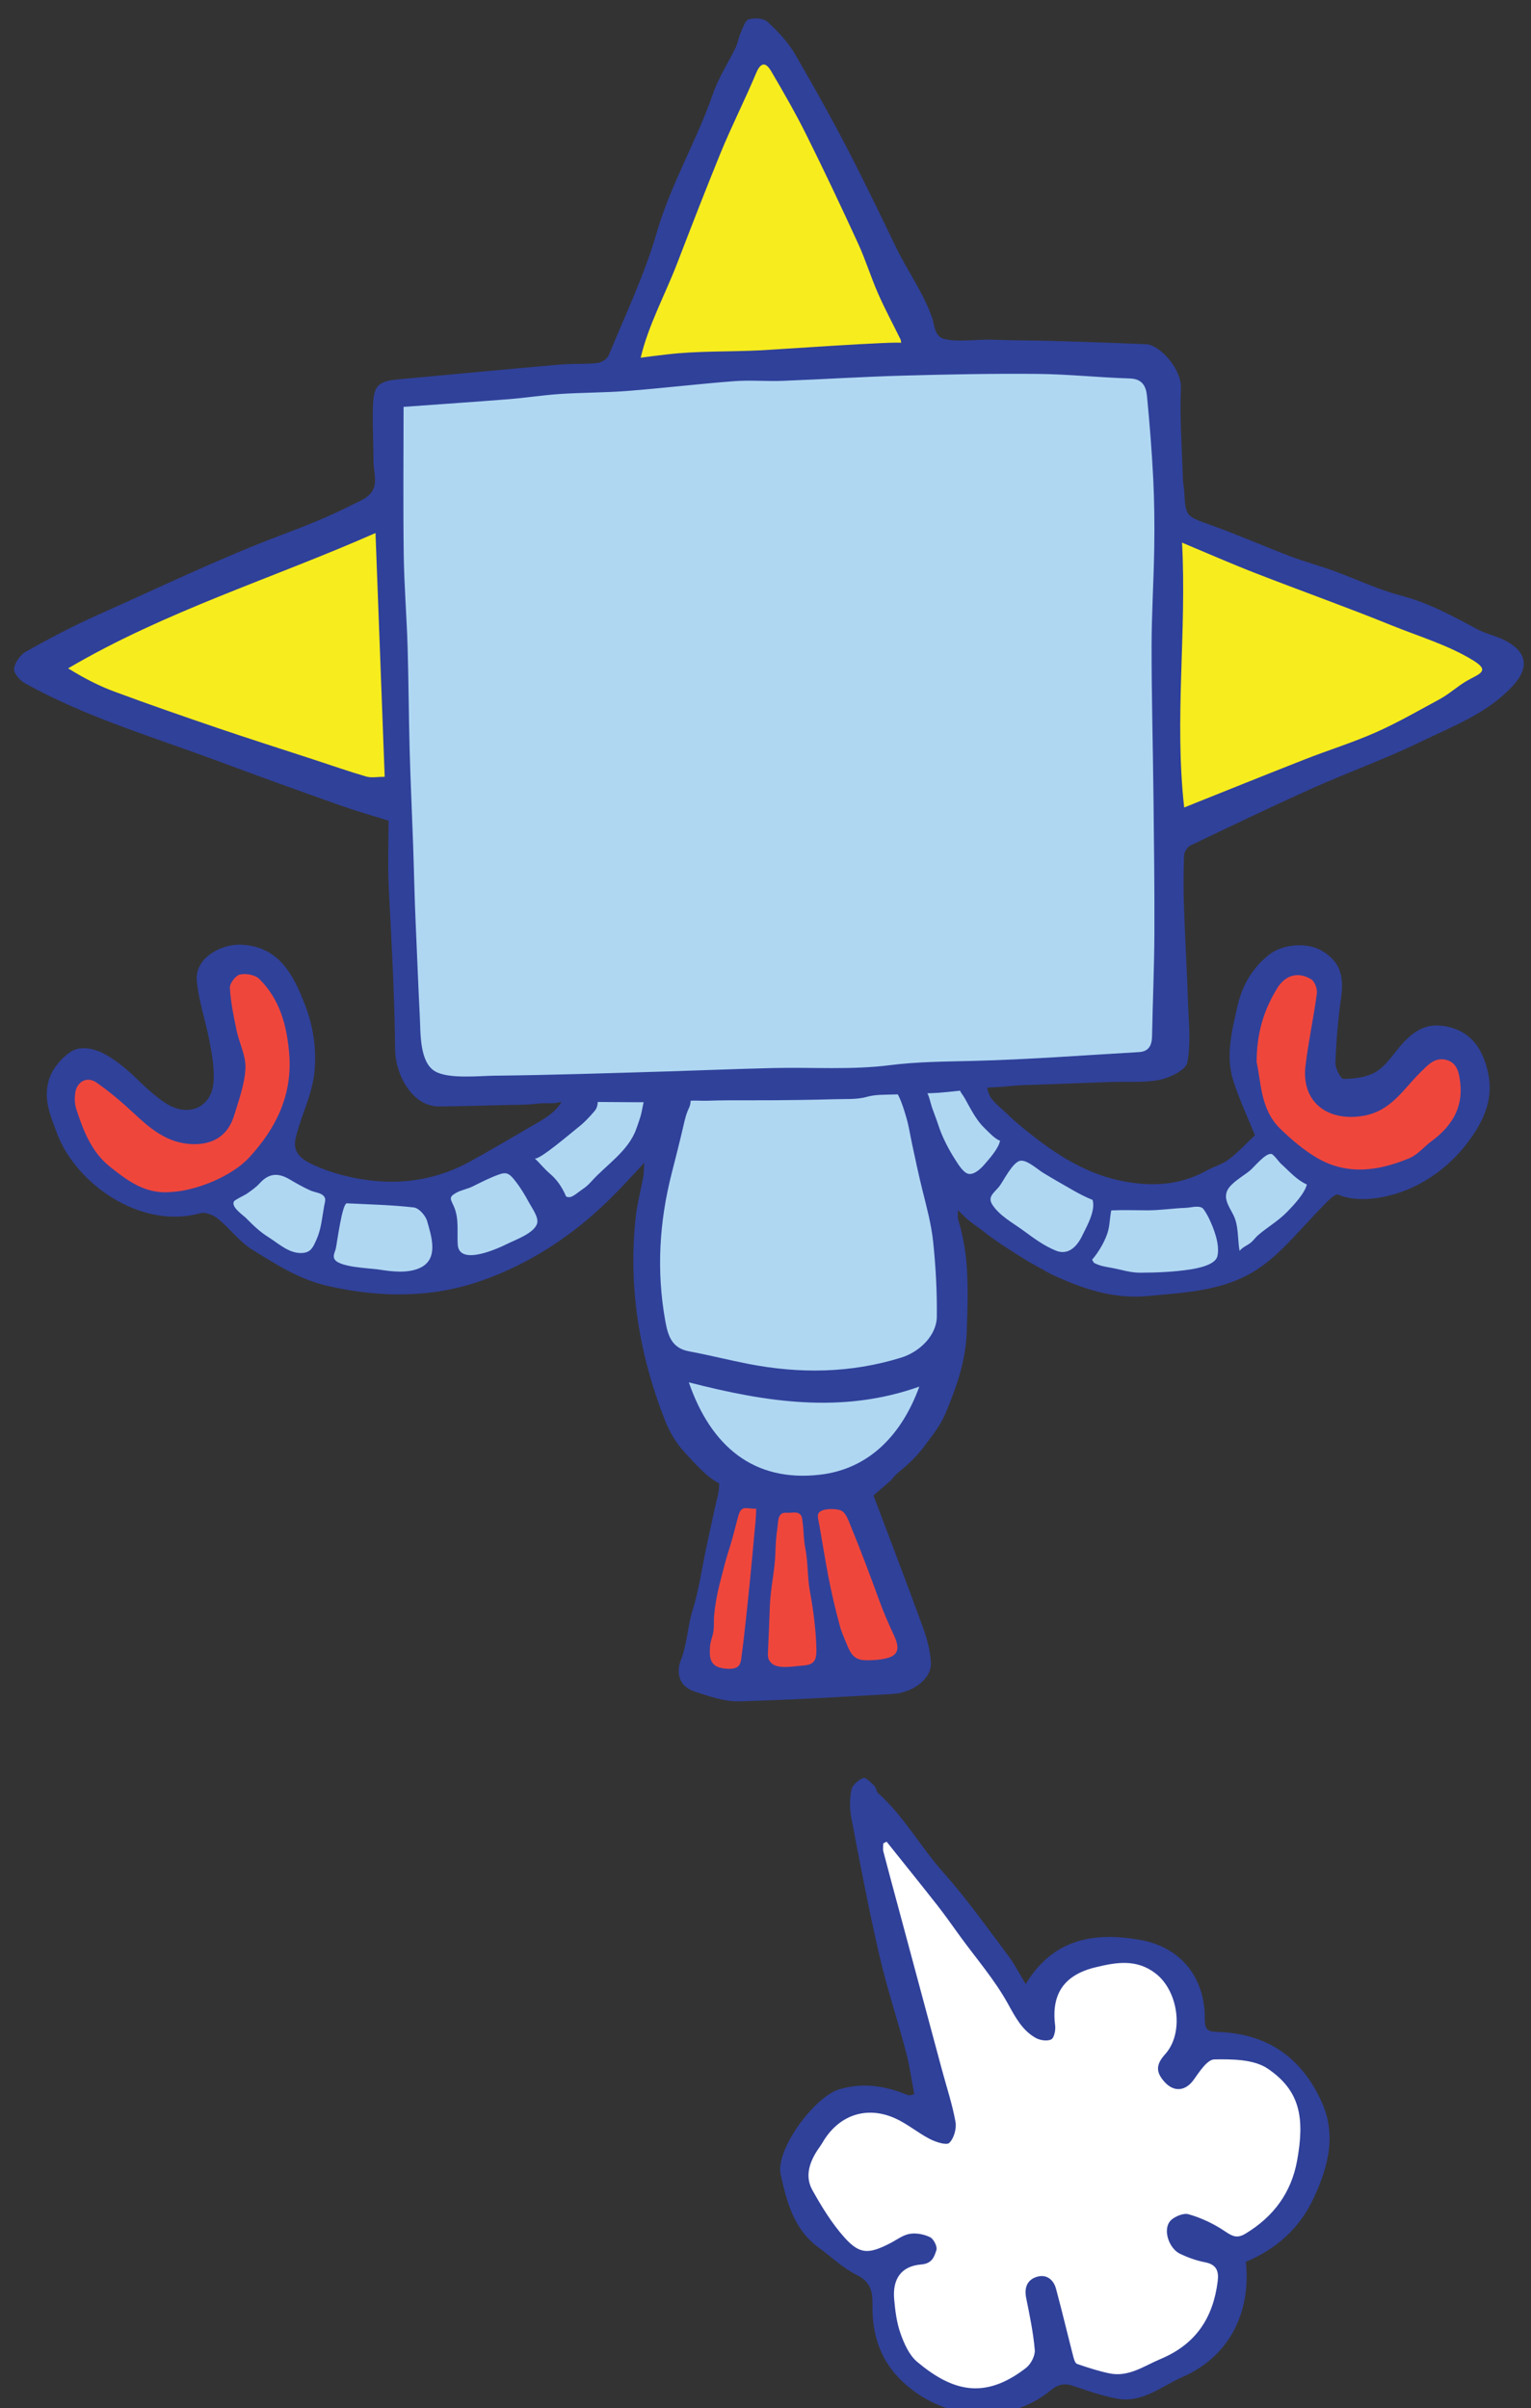 <svg version="1.1" width="124" height="195" viewBox="-1 -1 124 195" xmlns="http://www.w3.org/2000/svg" xmlns:xlink="http://www.w3.org/1999/xlink">
  <rect x="-1" y="-1" width="124" height="195" fill="#333333" stroke="none"/>
  <!-- Exported by Scratch - http://scratch.mit.edu/ -->
  <g id="space" transform="matrix(1, 0, 0, 1, -15, -14)">
    <g id="101-d">
      <g id="101-back">
        <g id="Group">
          <path id="Shape" fill="#AFD7F2" stroke="none" stroke-width="1" d="M 30.675 16.200 L 27.525 19.425 L 24.611 20.475 L 18.825 20.475 L 12.150 17.475 L 8.775 14.651 L 6.571 11.175 L 4.500 7.950 L 1.725 7.950 L 0.363 8.700 L 1.050 11.775 L 3.750 17.475 C 3.750 17.475 8.550 23.100 8.625 23.325 C 8.700 23.550 14.100 26.625 14.100 26.625 L 21.525 28.350 L 28.425 26.475 L 33.075 22.650 L 35.175 19.125 L 30.675 16.200 Z " transform="matrix(1, 0, 0, 1, 85.8, 89)"/>
          <path id="Shape" fill="#EF463C" stroke="none" stroke-width="1" d="M 35.885 4.800 L 35.175 2.250 L 33.525 2.250 L 31.350 2.775 L 30.075 5.550 L 28.875 9 L 29.700 13.592 L 31.044 16.440 L 35.885 19.275 L 40.800 19.725 L 45.900 16.650 L 47.625 12.525 L 46.650 9 L 44.550 8.550 L 42.600 9 L 40.575 10.987 L 38.550 12.525 L 36.600 12.150 L 35.175 10.725 L 35.885 4.800 " transform="matrix(1, 0, 0, 1, 85.8, 89)"/>
          <path id="Shape" fill="#30419A" stroke="none" stroke-width="1" d="M 5.965 12.331 C 6.003 12.414 6.049 12.492 6.101 12.563 C 6.324 12.863 6.465 13.165 6.650 13.496 C 7.004 14.128 7.393 14.820 7.922 15.325 C 8.224 15.613 8.810 16.265 9.196 16.358 C 9.096 16.973 8.321 17.843 7.912 18.311 C 7.640 18.624 7.100 19.146 6.631 19.046 C 6.220 18.958 5.800 18.261 5.594 17.941 C 5.026 17.061 4.498 16.046 4.180 15.046 C 4.035 14.591 3.849 14.150 3.694 13.699 C 3.550 13.281 3.484 12.826 3.283 12.463 C 2.900 11.772 2.279 11.378 1.543 11.110 C 1.263 11.008 0.991 10.982 0.757 11.183 C 0.319 11.560 0.352 12.074 0.373 12.614 C 0.413 13.663 0.916 14.668 1.343 15.600 C 1.859 16.730 2.392 17.878 3.164 18.861 C 3.557 19.361 3.974 19.843 4.397 20.318 C 4.785 20.753 5.130 21.202 5.483 21.652 C 5.710 21.940 6.011 22.204 6.271 22.463 C 6.767 22.958 7.356 23.305 7.898 23.737 C 8.717 24.389 9.581 24.946 10.463 25.504 C 10.979 25.831 11.494 26.163 12.033 26.451 C 12.349 26.620 12.659 26.797 12.970 26.975 C 13.463 27.256 13.994 27.473 14.516 27.696 C 16.159 28.397 17.896 28.904 19.690 28.977 C 20.194 28.997 20.701 28.985 21.203 28.937 C 24.400 28.637 27.593 28.517 30.332 26.572 C 31.025 26.080 31.673 25.507 32.273 24.901 C 33.349 23.816 34.358 22.664 35.426 21.571 C 35.766 21.223 36.350 20.630 36.574 20.726 C 38.358 21.491 40.892 20.935 42.587 20.151 C 44.320 19.349 45.841 18.107 46.988 16.615 C 48.220 15.015 49.183 13.183 48.751 11.013 C 48.350 8.998 47.383 7.441 45.162 7.079 C 43.436 6.798 42.345 7.780 41.358 9.014 C 40.823 9.683 40.276 10.441 39.558 10.836 C 38.823 11.240 37.873 11.354 37.015 11.363 C 36.788 11.365 36.341 10.502 36.359 10.049 C 36.427 8.287 36.568 6.518 36.821 4.773 C 37.081 2.980 36.686 1.832 35.279 0.995 C 34.051 0.264 32.062 0.432 30.938 1.339 C 29.601 2.419 28.796 3.831 28.426 5.476 C 27.977 7.473 27.442 9.502 28.097 11.537 C 28.566 12.995 29.225 14.392 29.843 15.928 C 29.196 16.533 28.509 17.275 27.718 17.881 C 27.193 18.282 26.504 18.462 25.915 18.788 C 23.804 19.959 21.600 20.096 19.252 19.661 C 16.457 19.143 14.135 17.740 11.959 16.054 C 11.188 15.456 10.450 14.860 9.757 14.181 C 9.338 13.770 8.853 13.418 8.498 12.945 C 8.149 12.478 8.218 11.938 7.853 11.464 C 7.579 11.108 7.211 10.524 6.731 10.499 C 6.001 10.462 5.704 11.024 5.788 11.684 C 5.816 11.897 5.870 12.128 5.965 12.331 Z M 31.637 4.031 C 32.299 2.948 33.328 2.650 34.393 3.289 C 34.683 3.464 34.907 4.069 34.858 4.436 C 34.597 6.401 34.168 8.344 33.935 10.311 C 33.592 13.213 35.692 14.825 38.575 14.357 C 40.887 13.982 41.865 12.167 43.272 10.801 C 43.872 10.217 44.386 9.617 45.272 9.805 C 46.247 10.012 46.379 10.909 46.469 11.681 C 46.711 13.737 45.731 15.234 44.134 16.412 C 43.530 16.858 43.020 17.500 42.352 17.779 C 39.865 18.819 37.304 19.195 34.846 17.742 C 33.780 17.111 32.805 16.279 31.909 15.415 C 30.261 13.825 30.349 11.605 29.977 10.000 C 29.986 7.555 30.602 5.723 31.637 4.031 Z M 27.612 20.375 C 27.910 19.769 28.897 19.226 29.425 18.793 C 29.788 18.494 30.650 17.393 31.156 17.431 C 31.342 17.445 31.787 18.086 31.948 18.230 C 32.620 18.830 33.211 19.538 34.046 19.910 C 33.868 20.641 32.968 21.593 32.456 22.120 C 31.736 22.863 30.850 23.362 30.090 24.019 C 29.872 24.208 29.725 24.441 29.503 24.620 C 29.206 24.862 28.844 24.970 28.598 25.285 C 28.483 24.661 28.492 23.955 28.381 23.302 C 28.334 23.024 28.265 22.757 28.156 22.508 C 27.867 21.856 27.238 21.137 27.612 20.375 Z M 18.205 22.006 C 19.177 21.964 20.163 21.999 21.138 22.000 C 22.201 22.001 23.179 21.839 24.237 21.800 C 24.645 21.785 25.224 21.592 25.577 21.809 C 25.715 21.893 25.999 22.414 26.089 22.595 C 26.508 23.443 27.018 24.765 26.801 25.712 C 26.640 26.412 25.259 26.690 24.556 26.795 C 23.236 26.992 21.868 27.051 20.531 27.051 C 19.720 27.051 19.033 26.805 18.244 26.662 C 17.722 26.568 17.276 26.507 16.801 26.251 L 16.651 26.001 C 17.198 25.370 17.785 24.379 17.974 23.563 C 18.085 23.086 18.097 22.511 18.205 22.006 Z M 10.811 17.992 C 11.347 17.869 12.250 18.697 12.679 18.959 C 13.477 19.447 14.291 19.907 15.109 20.376 C 15.610 20.664 16.151 20.942 16.691 21.158 C 16.742 21.334 16.755 21.524 16.739 21.721 C 16.676 22.522 16.145 23.447 15.836 24.086 C 15.417 24.956 14.702 25.660 13.726 25.268 C 12.761 24.880 11.919 24.252 11.087 23.641 C 10.237 23.018 9.152 22.447 8.569 21.537 C 8.137 20.864 8.776 20.551 9.167 20.021 C 9.503 19.562 10.210 18.131 10.811 17.992 Z " transform="matrix(1, 0, 0, 1, 85.8, 89)"/>
        </g>
        <g id="Group">
          <path id="Shape" fill="#AFD7F2" stroke="none" stroke-width="1" d="M 44.025 11.775 L 41.925 15.375 L 36.675 18.600 L 30.450 20.700 L 23.100 19.725 L 18.300 17.625 L 14.025 21.150 L 16.125 23.775 L 21.600 26.700 L 28.125 27.825 L 34.575 26.475 L 41.475 23.250 L 47.897 17.250 L 50.100 13.592 L 50.100 11.311 L 48.975 9 L 46.950 9 C 46.950 9 44.925 9.758 44.850 9.754 C 44.775 9.750 44.025 11.775 44.025 11.775 Z " transform="matrix(1, 0, 0, 1, 17.4, 89)"/>
          <path id="Shape" fill="#EF463C" stroke="none" stroke-width="1" d="M 19.875 14.762 L 17.663 18.150 L 14.025 20.475 C 14.025 20.475 10.200 21.375 9.900 21.450 C 9.600 21.525 5.400 20.100 5.400 20.100 L 2.025 15.150 L 2.025 10.875 L 3.825 10.125 L 6.750 11.700 L 9.075 14.100 L 11.625 14.762 L 14.025 14.250 L 15.375 12.150 L 14.475 6.975 C 14.475 6.975 13.875 3.375 14.025 3.075 C 14.175 2.775 16.200 1.425 16.200 1.425 L 18.750 2.025 L 20.850 5.925 L 20.850 9.754 L 19.875 14.762 Z " transform="matrix(1, 0, 0, 1, 17.4, 89)"/>
          <path id="Shape" fill="#30419A" stroke="none" stroke-width="1" d="M 48.689 13.433 C 48.615 13.794 48.553 14.146 48.464 14.442 C 48.368 14.762 48.251 15.074 48.141 15.389 C 47.506 17.204 45.716 18.302 44.498 19.663 C 44.234 19.960 44.020 20.135 43.701 20.350 C 43.478 20.500 42.989 20.933 42.716 20.935 C 42.502 20.936 42.459 20.905 42.406 20.789 C 42.380 20.732 42.351 20.654 42.298 20.550 C 41.988 19.939 41.660 19.482 41.146 19.040 C 40.708 18.665 40.328 18.194 39.905 17.788 C 40.173 18.045 43.027 15.590 43.375 15.324 C 43.882 14.938 44.343 14.448 44.756 13.964 C 45.115 13.545 45.007 12.992 44.975 12.475 C 44.948 12.027 44.813 11.456 44.419 11.201 C 43.962 10.906 43.378 11.005 43.055 11.419 C 42.799 11.747 42.606 12.170 42.434 12.551 C 42.142 13.201 41.830 13.690 41.280 14.140 C 40.764 14.563 40.177 14.885 39.601 15.217 C 37.934 16.180 36.284 17.171 34.594 18.092 C 32.475 19.246 30.094 19.787 27.685 19.670 C 26.054 19.592 24.281 19.244 22.757 18.644 C 21.482 18.143 20.215 17.616 20.537 16.195 C 20.957 14.341 21.878 12.723 22.069 10.777 C 22.249 8.933 21.972 7.099 21.307 5.374 C 20.381 2.974 19.208 0.572 16.030 0.492 C 14.523 0.455 12.384 1.546 12.538 3.395 C 12.668 4.973 13.251 6.652 13.554 8.245 C 13.781 9.437 14.208 11.554 13.622 12.676 C 12.857 14.144 11.227 14.153 9.967 13.296 C 9.284 12.832 8.647 12.286 8.053 11.710 C 7.139 10.826 6.226 9.978 5.105 9.362 C 4.309 8.924 3.139 8.622 2.321 9.170 C 1.514 9.709 0.754 10.644 0.516 11.595 C 0.133 13.129 0.703 14.386 1.229 15.789 C 2.757 19.861 7.996 23.569 12.816 22.238 C 13.225 22.125 13.866 22.369 14.227 22.661 C 15.202 23.452 15.976 24.532 17.024 25.181 C 18.966 26.380 20.836 27.609 23.218 28.142 C 27.454 29.090 31.572 29.108 35.608 27.695 C 38.715 26.607 41.578 24.922 44.098 22.809 C 45.187 21.896 46.213 20.909 47.180 19.870 C 47.641 19.374 48.112 18.887 48.565 18.385 C 48.953 17.956 49.311 17.595 49.639 17.123 C 49.811 16.876 49.976 16.619 50.094 16.343 C 50.384 15.662 50.778 15.058 50.825 14.301 C 50.843 14.009 50.950 13.732 50.972 13.438 C 50.998 13.105 50.974 12.770 50.972 12.437 C 50.968 11.773 50.515 10.996 49.736 11.432 C 49.067 11.807 48.850 12.641 48.689 13.433 Z M 10.507 20.515 C 8.408 20.731 6.964 19.623 5.541 18.500 C 4.007 17.289 3.341 15.544 2.768 13.766 C 2.639 13.364 2.634 12.887 2.699 12.464 C 2.839 11.566 3.662 11.132 4.409 11.651 C 5.467 12.389 6.464 13.231 7.408 14.113 C 8.766 15.381 10.135 16.556 12.125 16.640 C 13.851 16.713 15.065 15.955 15.563 14.318 C 15.945 13.067 16.417 11.793 16.479 10.510 C 16.528 9.500 15.978 8.470 15.762 7.434 C 15.524 6.295 15.284 5.145 15.218 3.990 C 15.197 3.627 15.679 2.990 16.029 2.911 C 16.510 2.801 17.254 2.929 17.589 3.257 C 19.248 4.886 19.820 6.982 20.019 9.256 C 20.313 12.633 18.968 15.356 16.778 17.729 C 15.371 19.252 12.517 20.402 10.507 20.515 Z M 22.851 21.674 C 22.682 22.605 22.618 23.523 22.223 24.394 C 21.976 24.937 21.808 25.379 21.162 25.448 C 20.064 25.564 19.192 24.706 18.327 24.164 C 17.639 23.734 17.098 23.208 16.536 22.636 C 16.292 22.388 15.301 21.740 15.545 21.284 C 15.575 21.230 15.715 21.140 15.886 21.043 C 16.156 20.891 16.499 20.723 16.601 20.651 C 16.964 20.394 17.333 20.143 17.633 19.812 C 18.385 18.978 19.145 18.957 20.049 19.490 C 20.576 19.802 21.172 20.144 21.758 20.402 C 22.025 20.519 22.496 20.582 22.718 20.752 C 23.053 21.007 22.930 21.237 22.851 21.674 Z M 30.609 26.666 C 29.624 27.121 28.327 26.960 27.292 26.797 C 26.508 26.674 23.830 26.621 23.651 25.850 C 23.586 25.573 23.744 25.346 23.801 25.088 C 23.890 24.685 24.314 21.413 24.695 21.432 C 26.508 21.528 28.324 21.559 30.119 21.769 C 30.529 21.817 31.067 22.423 31.195 22.873 C 31.550 24.124 32.158 25.952 30.609 26.666 Z M 40.098 23.080 C 39.839 23.866 38.360 24.380 37.693 24.713 C 36.903 25.108 33.788 26.526 33.674 24.778 C 33.607 23.741 33.797 22.695 33.364 21.692 C 33.109 21.101 32.892 20.950 33.547 20.583 C 33.961 20.351 34.436 20.283 34.860 20.077 C 35.597 19.716 36.316 19.335 37.099 19.070 C 37.646 18.886 37.885 19.076 38.222 19.486 C 38.243 19.512 38.266 19.540 38.288 19.568 C 38.731 20.119 39.098 20.726 39.433 21.348 C 39.677 21.803 40.261 22.585 40.098 23.080 Z " transform="matrix(1, 0, 0, 1, 17.4, 89)"/>
        </g>
        <g id="Group">
          <path id="Shape" fill="#AFD7F2" stroke="none" stroke-width="1" d="M 4.050 7.650 L 2.100 16.275 L 1.725 26.325 L 2.888 31.556 L 7.875 39.300 L 12.075 40.125 L 17.100 40.500 L 21.363 38.325 L 25.050 32.100 L 26.475 23.625 L 25.500 15.825 L 23.465 10.562 L 22.310 3.978 L 19.049 1.275 C 19.049 1.275 14.849 0.150 14.474 0.225 C 14.099 0.300 8.399 -0.307 8.174 0.221 C 7.949 0.750 4.349 3.750 4.349 3.750 L 4.050 7.650 Z " transform="matrix(1, 0, 0, 1, 64.8, 93.2)"/>
          <path id="Shape" fill="#EF463C" stroke="none" stroke-width="1" d="M 18.525 41.325 L 8.325 40.500 L 5.400 55.050 L 6.675 56.250 L 21.363 55.575 L 23.400 54.150 L 18.525 41.325 " transform="matrix(1, 0, 0, 1, 64.8, 93.2)"/>
          <path id="Shape" fill="#30419A" stroke="none" stroke-width="1" d="M 21.987 8.553 C 22.261 9.107 22.423 9.674 22.602 10.274 C 22.810 10.968 22.912 11.687 23.064 12.394 C 23.331 13.636 23.599 14.917 23.908 16.158 C 24.252 17.540 24.630 18.931 24.778 20.341 C 24.991 22.357 25.099 24.393 25.076 26.419 C 25.059 27.911 23.714 29.255 22.185 29.729 C 18.088 30.998 13.945 31.046 9.770 30.228 C 8.180 29.916 6.607 29.515 5.013 29.221 C 3.589 28.958 3.295 27.934 3.079 26.732 C 2.360 22.718 2.594 18.757 3.598 14.820 C 3.923 13.547 4.249 12.274 4.544 10.993 C 4.667 10.459 4.772 9.989 5.008 9.502 C 5.224 9.056 5.141 8.430 5.019 7.965 C 4.938 7.658 4.843 7.118 4.527 6.979 C 4.268 6.866 3.783 6.926 3.527 7.027 C 3.053 7.213 2.915 7.656 2.740 8.087 C 2.434 8.833 2.213 9.600 2.053 10.391 C 1.910 11.096 1.785 11.810 1.649 12.518 C 1.557 13.003 1.457 13.503 1.387 13.989 C 1.333 14.360 1.364 14.738 1.297 15.109 C 1.100 16.201 0.800 17.282 0.683 18.382 C 0.077 24.072 0.978 29.476 3.042 34.766 C 3.412 35.716 3.955 36.649 4.656 37.402 C 5.419 38.222 6.431 39.410 7.444 39.903 C 7.492 40.548 7.221 41.309 7.090 41.944 C 6.884 42.945 6.654 43.940 6.439 44.939 C 6.064 46.688 5.818 48.502 5.290 50.207 C 4.880 51.533 4.856 52.917 4.353 54.197 C 3.922 55.295 4.244 56.367 5.420 56.750 C 6.609 57.137 7.833 57.590 9.103 57.556 C 13.237 57.442 17.369 57.200 21.499 56.960 C 23.191 56.862 24.665 55.688 24.598 54.430 C 24.545 53.461 24.279 52.475 23.945 51.556 C 22.656 48.011 21.302 44.489 19.955 40.912 C 19.930 40.847 21.290 39.775 21.427 39.592 C 21.772 39.134 22.132 38.896 22.565 38.511 C 23.153 37.990 23.638 37.480 24.109 36.842 C 24.731 35.999 25.385 35.192 25.789 34.220 C 26.678 32.074 27.413 30.029 27.496 27.670 C 27.560 25.817 27.631 23.959 27.482 22.109 C 27.406 21.152 27.236 20.205 27.012 19.272 C 26.945 18.992 26.836 18.720 26.786 18.435 C 26.750 18.226 26.805 18.035 26.777 17.831 C 26.698 17.261 26.471 16.727 26.283 16.187 C 26.127 15.740 26.137 15.314 25.996 14.864 C 25.841 14.368 25.733 13.868 25.604 13.366 C 25.417 12.629 25.151 11.915 24.886 11.203 C 24.661 10.598 24.641 9.932 24.455 9.304 C 24.118 8.165 23.733 6.718 22.753 5.944 C 22.538 5.774 22.163 5.464 21.876 5.578 C 21.579 5.696 21.263 6.205 21.203 6.506 C 21.064 7.196 21.563 7.775 21.874 8.337 C 21.913 8.410 21.951 8.481 21.987 8.553 Z M 10.269 44.303 C 10.068 46.574 9.843 48.844 9.594 51.112 C 9.497 51.998 9.401 52.886 9.277 53.769 C 9.240 54.029 9.233 54.363 9.090 54.598 C 9.051 54.663 9.001 54.720 8.938 54.766 C 8.543 55.054 7.466 54.923 7.114 54.653 C 6.647 54.297 6.676 53.730 6.701 53.197 C 6.721 52.779 6.845 52.498 6.939 52.117 C 7.062 51.623 6.994 51.107 7.039 50.605 C 7.115 49.748 7.284 48.821 7.501 47.986 C 7.757 46.999 7.986 46.057 8.300 45.090 C 8.582 44.222 8.770 43.340 9.022 42.471 C 9.267 41.630 9.723 41.998 10.445 41.958 C 10.441 42.737 10.337 43.526 10.269 44.303 Z M 15.210 54.176 C 15.072 54.479 14.784 54.628 14.232 54.662 C 13.565 54.704 12.210 54.984 11.688 54.475 C 11.393 54.187 11.380 53.972 11.399 53.575 C 11.456 52.345 11.509 51.103 11.551 49.864 C 11.600 48.397 11.961 46.991 12.002 45.514 C 12.020 44.846 12.064 44.179 12.164 43.519 C 12.204 43.258 12.207 42.753 12.353 42.533 C 12.548 42.241 12.724 42.290 13.106 42.292 C 13.316 42.293 13.620 42.230 13.816 42.307 C 14.166 42.446 14.152 42.666 14.209 43.075 C 14.305 43.751 14.280 44.440 14.416 45.112 C 14.655 46.296 14.584 47.510 14.803 48.688 C 15.084 50.206 15.286 51.779 15.322 53.324 C 15.329 53.689 15.305 53.969 15.210 54.176 Z M 20.461 49.517 C 20.795 50.429 21.177 51.293 21.586 52.172 C 21.800 52.633 22.023 53.204 21.775 53.611 C 21.707 53.723 21.603 53.824 21.454 53.905 C 20.918 54.198 19.811 54.251 19.224 54.228 C 18.344 54.194 18.061 53.636 17.761 52.887 C 17.581 52.433 17.357 51.955 17.228 51.478 C 16.853 50.094 16.534 48.729 16.267 47.329 C 16.007 45.959 15.792 44.582 15.547 43.210 C 15.450 42.664 15.266 42.298 15.842 42.084 C 16.195 41.953 16.958 41.959 17.309 42.104 C 17.726 42.277 17.954 43.005 18.107 43.374 C 18.944 45.402 19.708 47.458 20.461 49.517 Z M 15.633 39.205 C 10.237 39.839 6.774 36.892 4.990 31.729 C 11.226 33.332 17.390 34.307 23.659 32.074 C 22.231 36.005 19.565 38.743 15.633 39.205 Z " transform="matrix(1, 0, 0, 1, 64.8, 93.2)"/>
        </g>
        <g id="Group">
          <path id="Shape" fill="#FFFFFF" stroke="none" stroke-width="1" d="M 20.625 18.600 L 8.175 3 L 7.350 4.425 L 13.500 27.900 L 9.600 26.700 L 5.925 26.550 L 3 28.425 L 1.650 31.500 L 2.925 35.025 L 5.400 38.550 L 8.625 40.050 L 8.850 43.350 L 10.125 46.950 L 12.825 49.425 L 16.200 50.625 L 18.900 49.950 L 22.637 47.550 L 26.175 48.825 C 26.175 48.825 29.850 48.825 30.075 48.825 C 30.300 48.825 34.500 46.275 34.500 46.275 L 36 43.575 L 36.375 39.150 L 38.550 37.575 L 42.750 33.600 L 43.575 29.550 L 43.575 26.325 L 41.175 23.775 L 39.150 22.425 L 34.275 21.825 L 33.225 17.700 L 30.825 15.150 L 27.525 14.025 L 24.750 14.250 L 21.750 16.050 L 20.625 18.600 Z " transform="matrix(1, 0, 0, 1, 76.8, 156.8)"/>
          <path id="Shape" fill="#30419A" stroke="none" stroke-width="1" d="M 35.751 20.726 C 34.951 20.706 34.777 20.465 34.781 19.672 C 34.804 16.313 32.828 13.843 29.507 13.270 C 25.866 12.642 22.537 13.124 20.273 16.854 C 19.780 16.043 19.376 15.236 18.841 14.527 C 17.137 12.267 15.499 9.942 13.619 7.835 C 11.765 5.758 10.418 3.273 8.327 1.398 C 8.167 1.254 8.162 0.938 8.005 0.786 C 7.737 0.528 7.306 0.091 7.121 0.166 C 6.728 0.328 6.242 0.725 6.165 1.103 C 6.016 1.828 6.006 2.631 6.146 3.361 C 6.854 7.067 7.557 10.775 8.405 14.450 C 9.019 17.113 9.886 19.717 10.583 22.362 C 10.879 23.480 11.032 24.635 11.247 25.759 C 10.997 25.826 10.916 25.874 10.848 25.860 C 10.693 25.828 10.542 25.772 10.394 25.715 C 8.695 25.060 7.012 24.838 5.189 25.369 C 3.184 25.953 -0.017 30.245 0.431 32.278 C 0.920 34.490 1.499 36.732 3.509 38.191 C 4.540 38.937 5.480 39.859 6.605 40.411 C 7.739 40.967 7.882 41.800 7.865 42.824 C 7.816 45.812 8.867 48.161 11.410 49.944 C 14.711 52.258 19.172 52.311 22.297 49.747 C 22.903 49.249 23.421 49.145 24.142 49.393 C 25.295 49.790 26.460 50.191 27.653 50.416 C 29.719 50.805 31.266 49.418 32.989 48.659 C 37.084 46.858 38.514 43.011 38.102 39.340 C 40.603 38.303 42.468 36.596 43.586 34.202 C 44.750 31.709 45.476 29.116 44.242 26.390 C 42.588 22.737 39.757 20.828 35.751 20.726 Z M 42.259 31.133 C 41.788 33.746 40.352 35.679 38.086 37.055 C 37.407 37.468 37.032 37.287 36.428 36.880 C 35.527 36.272 34.501 35.780 33.458 35.488 C 33.017 35.364 32.174 35.726 31.907 36.129 C 31.399 36.895 31.934 38.290 32.771 38.690 C 33.410 38.996 34.100 39.242 34.795 39.377 C 35.720 39.556 35.929 40.076 35.824 40.918 C 35.456 43.882 34.051 46.015 31.204 47.207 C 29.845 47.775 28.617 48.702 27.041 48.371 C 26.156 48.185 25.289 47.902 24.433 47.608 C 24.281 47.555 24.185 47.237 24.131 47.026 C 23.659 45.193 23.222 43.351 22.730 41.523 C 22.528 40.774 21.951 40.328 21.190 40.553 C 20.414 40.781 20.142 41.413 20.310 42.253 C 20.590 43.652 20.888 45.058 21.009 46.475 C 21.049 46.945 20.696 47.624 20.304 47.929 C 16.887 50.585 14.260 49.765 11.482 47.439 C 10.840 46.900 10.432 45.977 10.139 45.154 C 9.824 44.267 9.701 43.295 9.620 42.349 C 9.482 40.730 10.197 39.686 11.799 39.558 C 12.713 39.485 12.863 38.921 13.042 38.399 C 13.137 38.123 12.824 37.493 12.533 37.349 C 12.047 37.109 11.408 36.988 10.877 37.078 C 10.321 37.172 9.815 37.573 9.290 37.841 C 7.552 38.730 6.827 38.749 5.590 37.366 C 4.571 36.227 3.749 34.880 2.998 33.538 C 2.381 32.435 2.748 31.303 3.418 30.286 C 3.549 30.088 3.695 29.898 3.814 29.693 C 5.097 27.480 7.348 26.674 9.686 27.716 C 10.678 28.157 11.535 28.897 12.508 29.395 C 12.991 29.644 13.859 29.929 14.086 29.710 C 14.464 29.346 14.685 28.553 14.588 28.010 C 14.332 26.582 13.868 25.193 13.490 23.789 C 12.329 19.472 11.169 15.154 10.008 10.838 C 9.585 9.266 9.156 7.696 8.746 6.119 C 8.693 5.914 8.739 5.683 8.739 5.463 C 8.828 5.416 8.919 5.369 9.009 5.323 C 10.385 7.045 11.771 8.761 13.133 10.495 C 13.770 11.308 14.361 12.159 14.970 12.996 C 16.280 14.797 17.762 16.504 18.831 18.438 C 19.441 19.542 19.981 20.579 21.068 21.203 C 21.419 21.406 22.009 21.497 22.339 21.334 C 22.580 21.213 22.708 20.579 22.659 20.201 C 22.330 17.655 23.393 16.111 25.904 15.500 C 27.604 15.086 29.248 14.795 30.799 15.994 C 32.636 17.412 33.127 20.804 31.570 22.530 C 30.814 23.369 30.802 23.975 31.513 24.769 C 32.278 25.622 33.214 25.530 33.879 24.603 C 34.342 23.956 34.975 22.965 35.548 22.953 C 37.004 22.926 38.756 22.940 39.874 23.697 C 42.526 25.493 42.874 27.717 42.259 31.133 Z " transform="matrix(1, 0, 0, 1, 76.8, 156.8)"/>
        </g>
        <g id="Group">
          <path id="Shape" fill="#AFD7F2" stroke="none" stroke-width="1" d="M 92.175 28.500 L 58.425 28.500 L 30.525 30.975 L 31.950 83.550 L 33.600 87.075 L 36.600 87.525 L 93.525 85.200 L 93.975 81.975 L 93.075 33.225 L 92.175 28.500 " transform="matrix(1, 0, 0, 1, 15, 14)"/>
          <path id="Shape" fill="#F7EC1E" stroke="none" stroke-width="1" d="M 30.525 39.750 L 2.400 52.575 L 3.750 54.375 L 31.350 63.825 L 30.525 39.750 " transform="matrix(1, 0, 0, 1, 15, 14)"/>
          <path id="Shape" fill="#F7EC1E" stroke="none" stroke-width="1" d="M 49.575 29.325 C 49.800 29.325 74.925 27.825 74.925 27.825 L 60.675 2.175 L 49.575 29.325 Z " transform="matrix(1, 0, 0, 1, 15, 14)"/>
          <path id="Shape" fill="#F7EC1E" stroke="none" stroke-width="1" d="M 93.600 40.950 L 93.675 67.500 L 121.200 53.400 L 93.600 40.950 " transform="matrix(1, 0, 0, 1, 15, 14)"/>
          <path id="Shape" fill="#30419A" stroke="none" stroke-width="1" d="M 95.405 67.466 C 98.688 65.891 101.972 64.315 105.295 62.826 C 108.191 61.529 111.194 60.459 114.044 59.072 C 116.667 57.796 119.468 56.773 121.534 54.524 C 122.854 53.087 122.725 51.835 120.940 50.878 C 120.219 50.491 119.373 50.341 118.653 49.954 C 116.645 48.874 114.666 47.797 112.419 47.210 C 110.564 46.724 108.807 45.872 106.995 45.216 C 105.845 44.800 104.659 44.483 103.517 44.049 C 101.369 43.231 99.261 42.302 97.098 41.528 C 95.043 40.793 95.024 40.853 94.910 38.749 C 94.892 38.431 94.818 38.115 94.808 37.797 C 94.734 35.342 94.542 32.881 94.646 30.432 C 94.712 28.892 92.944 26.926 91.840 26.876 C 89.309 26.763 86.776 26.680 84.243 26.608 C 82.556 26.560 80.894 26.570 79.206 26.503 C 78.256 26.466 75.766 26.801 75.122 26.278 C 74.669 25.911 74.669 25.240 74.482 24.698 C 73.802 22.730 72.429 20.822 71.526 18.936 C 70.474 16.741 69.410 14.551 68.314 12.377 C 66.779 9.332 65.113 6.351 63.401 3.400 C 62.831 2.416 62.008 1.547 61.166 0.769 C 60.848 0.475 60.109 0.431 59.649 0.567 C 59.345 0.657 59.168 1.259 58.990 1.657 C 58.817 2.044 58.759 2.483 58.576 2.864 C 57.978 4.104 57.200 5.277 56.755 6.567 C 55.430 10.408 53.326 13.912 52.186 17.853 C 51.202 21.253 49.649 24.490 48.299 27.778 C 48.179 28.069 47.713 28.361 47.382 28.396 C 46.375 28.502 45.350 28.433 44.339 28.521 C 39.947 28.905 35.556 29.321 31.165 29.726 C 29.391 29.890 29.219 30.424 29.195 32.412 C 29.179 33.718 29.250 35.023 29.249 36.328 C 29.249 36.982 29.506 37.853 29.285 38.482 C 29.000 39.295 28.159 39.547 27.398 39.935 C 25.621 40.840 23.762 41.578 21.897 42.280 C 16.765 44.212 11.949 46.555 6.953 48.776 C 4.959 49.663 3.021 50.689 1.114 51.753 C 0.653 52.010 0.212 52.629 0.139 53.136 C 0.088 53.488 0.597 54.086 1.002 54.312 C 6.022 57.112 11.533 58.709 16.880 60.707 C 20.115 61.916 23.367 63.079 26.621 64.234 C 27.808 64.655 29.021 64.996 30.472 65.452 C 30.472 67.196 30.396 69.064 30.490 70.924 C 30.712 75.309 30.958 79.586 30.999 83.977 C 31.017 85.895 32.308 88.613 34.597 88.591 C 36.872 88.569 39.148 88.481 41.423 88.447 C 41.885 88.439 42.307 88.382 42.763 88.343 C 43.258 88.303 43.706 88.382 44.195 88.274 C 44.852 88.130 45.623 88.220 46.295 88.220 C 47.768 88.220 49.241 88.248 50.714 88.249 C 52.161 88.250 53.585 88.178 55.025 88.121 C 55.465 88.104 55.907 88.141 56.348 88.125 C 57.464 88.085 58.582 88.090 59.698 88.091 C 61.102 88.093 62.507 88.087 63.911 88.062 C 64.823 88.046 65.735 88.033 66.647 88.003 C 67.457 87.976 68.405 88.043 69.186 87.818 C 69.931 87.604 70.708 87.650 71.484 87.619 C 72.367 87.581 73.248 87.537 74.131 87.522 C 75.236 87.503 76.370 87.350 77.472 87.235 C 78.193 87.160 78.922 87.053 79.647 87.028 C 80.375 87.004 81.072 86.891 81.804 86.867 C 82.610 86.842 83.417 86.814 84.223 86.784 C 85.819 86.725 87.415 86.661 89.012 86.609 C 90.331 86.566 91.683 86.689 92.957 86.426 C 93.788 86.254 95.046 85.631 95.165 85.024 C 95.470 83.471 95.277 81.812 95.222 80.198 C 95.135 77.606 94.982 75.017 94.894 72.425 C 94.847 71.045 94.849 69.661 94.898 68.282 C 94.910 67.999 95.155 67.586 95.405 67.466 Z M 28.669 61.879 C 27.241 61.463 25.836 60.970 24.422 60.507 C 21.833 59.659 19.234 58.835 16.654 57.958 C 13.841 57 11.032 56.027 8.246 54.992 C 6.965 54.517 5.746 53.877 4.518 53.117 C 12.396 48.485 21.027 45.860 29.413 42.160 C 29.666 48.872 29.909 55.307 30.157 61.897 C 29.563 61.897 29.084 61.999 28.669 61.879 Z M 53.840 20.338 C 54.985 17.362 56.137 14.388 57.341 11.435 C 58.240 9.234 59.325 7.109 60.244 4.916 C 60.628 4.000 61.033 4.042 61.453 4.755 C 62.453 6.457 63.440 8.173 64.319 9.939 C 65.763 12.838 67.146 15.769 68.498 18.712 C 69.107 20.038 69.536 21.445 70.124 22.781 C 70.677 24.039 71.332 25.252 71.938 26.487 C 71.971 26.554 71.965 26.640 71.985 26.770 C 71.958 26.599 61.619 27.313 60.662 27.363 C 58.114 27.497 55.490 27.398 52.965 27.705 C 52.222 27.795 51.615 27.861 50.891 27.964 C 51.497 25.369 52.884 22.822 53.840 20.338 Z M 92.308 82.909 C 92.294 83.648 92.039 84.145 91.244 84.190 C 86.791 84.445 82.340 84.788 77.884 84.901 C 75.596 84.958 73.342 84.961 71.044 85.252 C 67.963 85.643 64.805 85.407 61.681 85.479 C 58.744 85.546 55.809 85.670 52.873 85.759 C 48.278 85.897 43.631 86.050 39.023 86.100 C 37.817 86.113 35.352 86.387 34.244 85.751 C 32.975 85.022 33.068 82.646 33.005 81.391 C 32.877 78.861 32.780 76.294 32.666 73.741 C 32.570 71.620 32.533 69.497 32.459 67.376 C 32.369 64.814 32.247 62.252 32.178 59.689 C 32.102 56.914 32.096 54.137 32.012 51.362 C 31.937 48.888 31.735 46.417 31.700 43.942 C 31.646 40.045 31.686 36.146 31.686 31.944 C 34.633 31.731 37.440 31.542 40.244 31.319 C 41.620 31.209 42.988 30.991 44.366 30.901 C 46.186 30.782 48.016 30.796 49.833 30.654 C 52.711 30.428 55.579 30.084 58.457 29.865 C 59.759 29.766 61.076 29.887 62.384 29.837 C 65.615 29.714 68.843 29.506 72.074 29.416 C 75.735 29.314 79.399 29.242 83.060 29.276 C 85.546 29.299 88.029 29.570 90.517 29.645 C 91.518 29.675 91.820 30.285 91.894 31.036 C 92.111 33.274 92.291 35.516 92.404 37.761 C 92.495 39.617 92.513 41.479 92.486 43.337 C 92.446 46.023 92.271 48.709 92.270 51.394 C 92.269 55.436 92.380 59.477 92.424 63.519 C 92.465 67.238 92.513 70.957 92.497 74.676 C 92.482 77.420 92.360 80.164 92.308 82.909 Z M 94.737 42.937 C 96.830 43.811 98.726 44.647 100.655 45.397 C 104.341 46.832 108.068 48.158 111.732 49.645 C 113.902 50.525 116.319 51.239 118.325 52.478 C 119.738 53.350 118.808 53.552 117.809 54.126 C 117.040 54.569 116.384 55.192 115.596 55.618 C 113.891 56.540 112.207 57.514 110.438 58.298 C 108.565 59.128 106.595 59.737 104.684 60.486 C 101.471 61.746 98.271 63.041 94.910 64.383 C 94.102 57.173 95.127 50.165 94.737 42.937 Z " transform="matrix(1, 0, 0, 1, 15, 14)"/>
        </g>
      </g>
    </g>
  </g>
</svg>